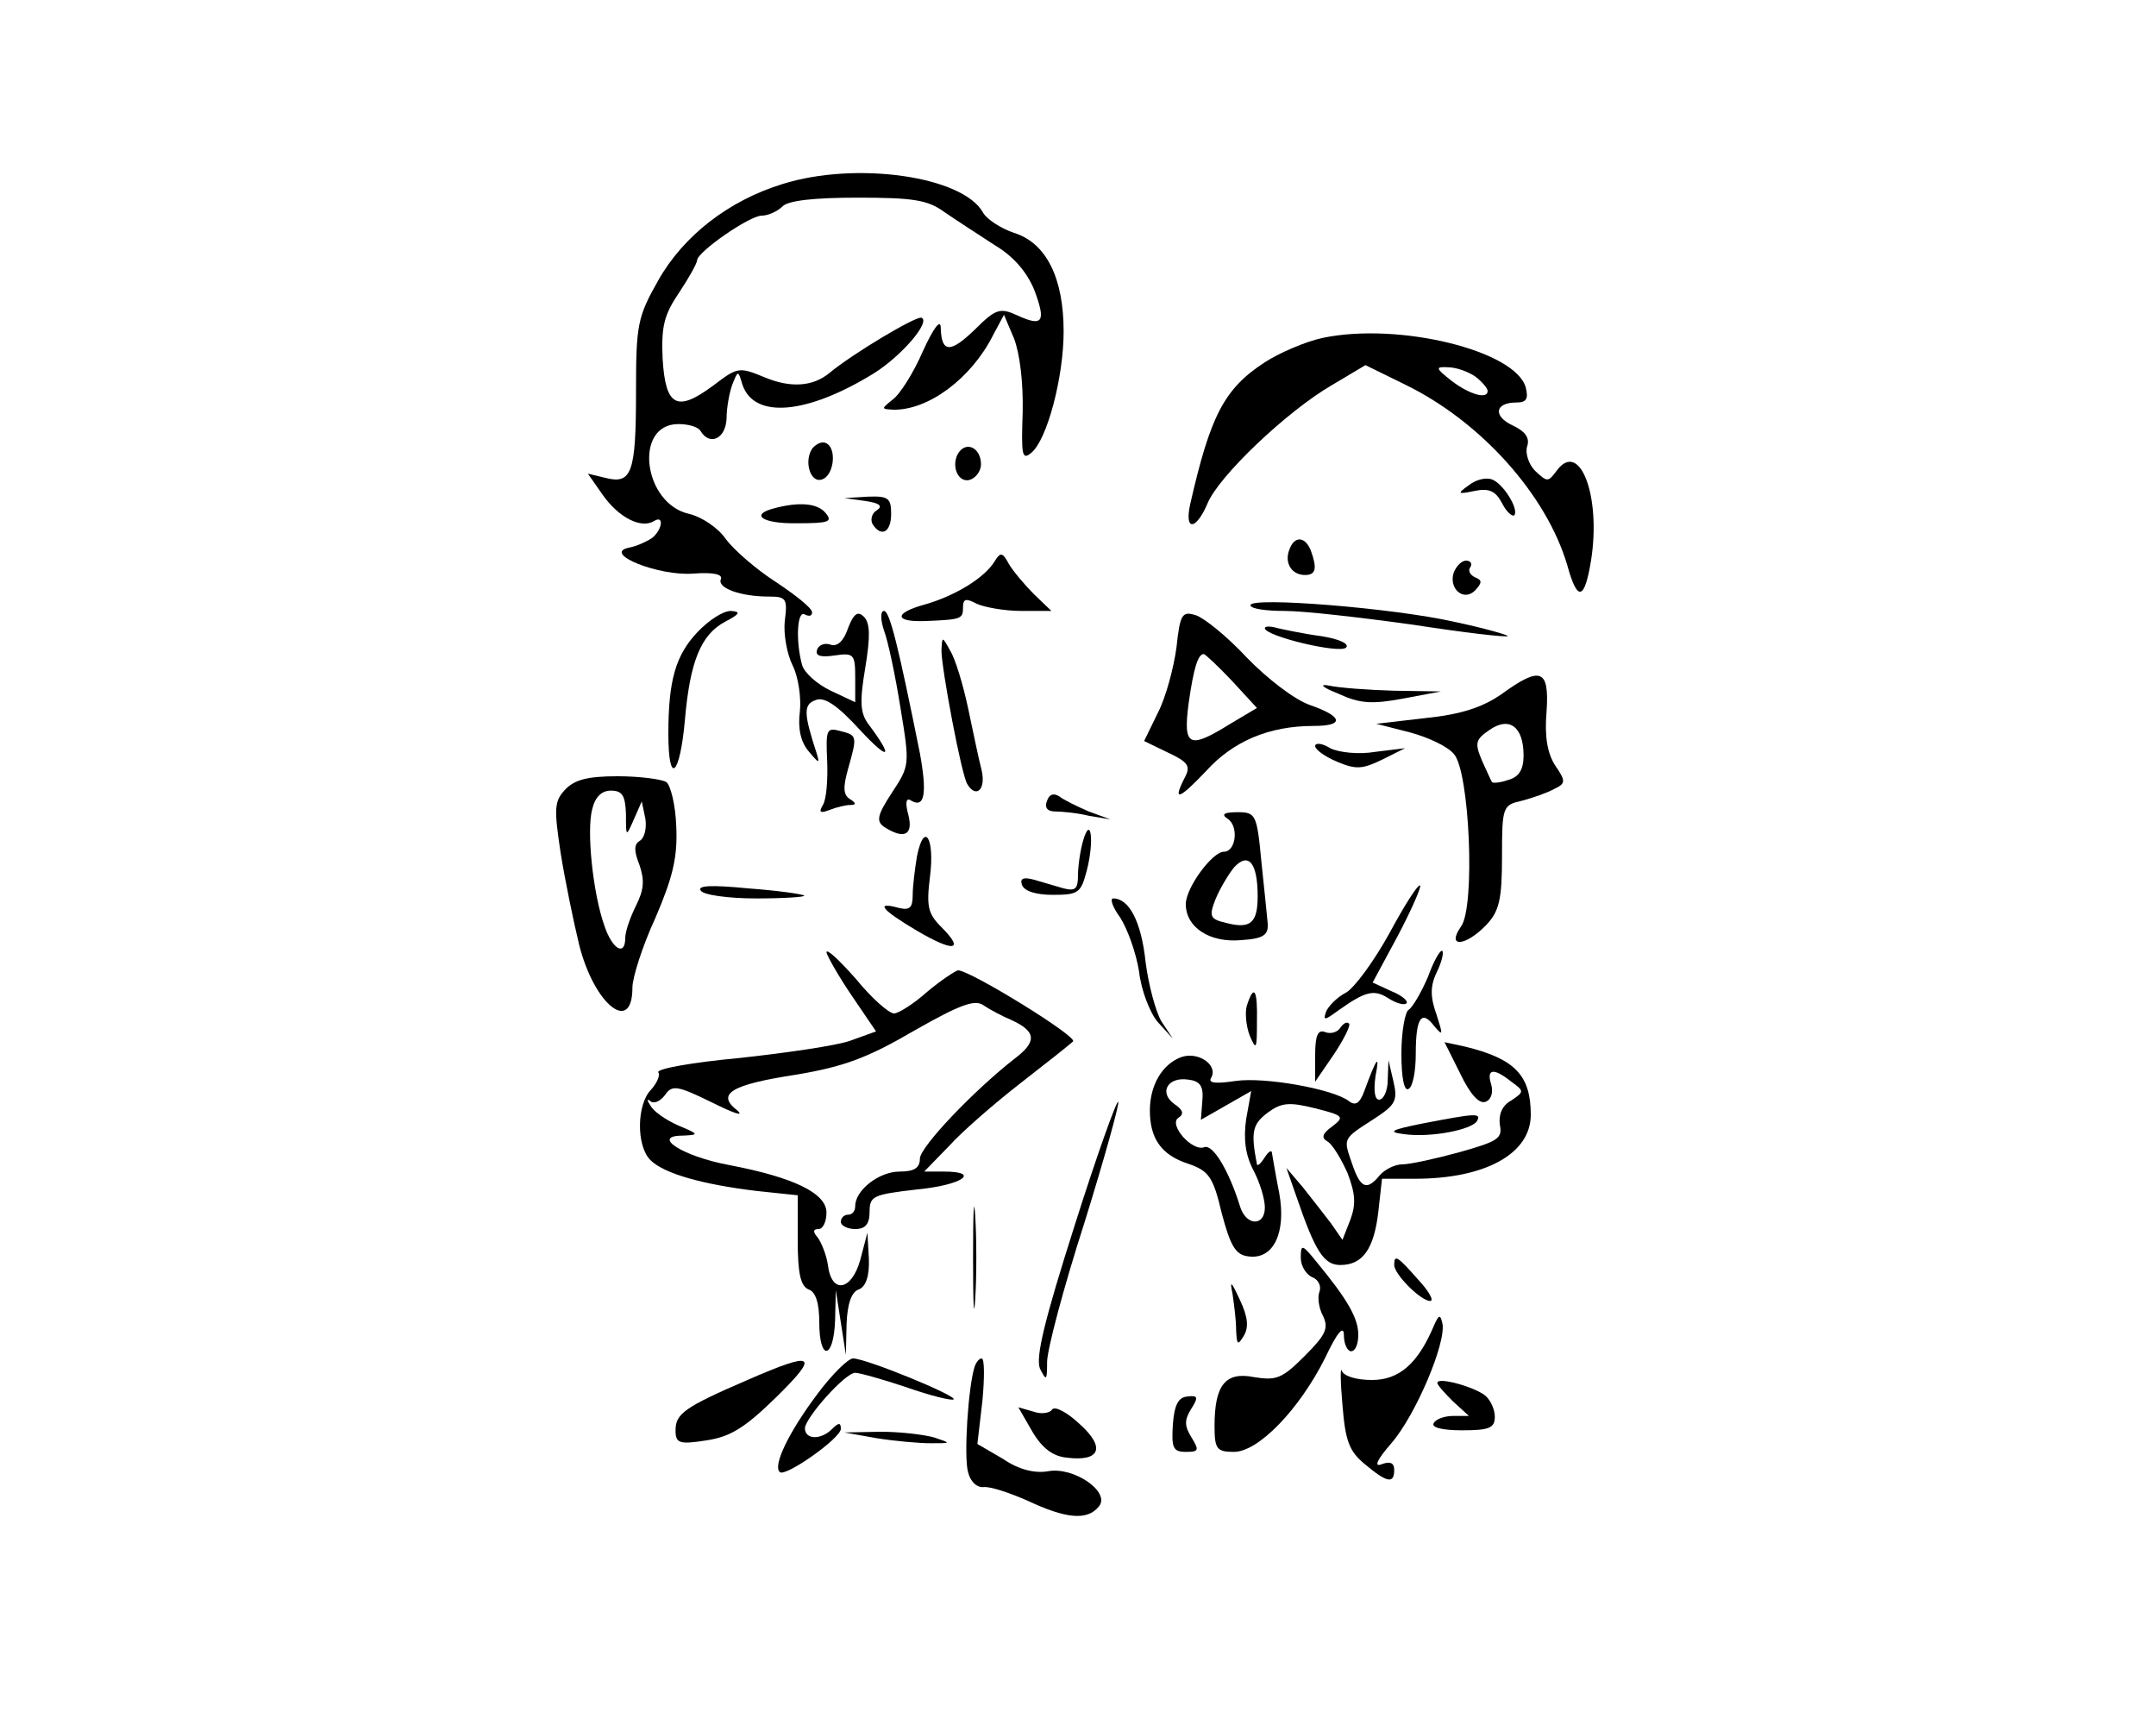 <svg version="1.0" xmlns="http://www.w3.org/2000/svg"
 width="300pt" height="240pt" viewBox="0 0 300 240"
 preserveAspectRatio="xMidYMid meet">
<g transform="translate(0,240) scale(0.1,-0.1)"
fill="#000000" stroke="none">
<path d="M1089 2144 c-75 -23 -138 -72 -173 -134 -29 -51 -31 -62 -31 -155 0
-113 -6 -129 -42 -120 l-25 6 21 -30 c22 -31 53 -47 71 -36 14 9 12 -11 -2
-23 -7 -5 -22 -12 -33 -14 -38 -8 42 -40 90 -36 28 2 41 -1 38 -8 -5 -12 27
-24 67 -24 24 0 26 -3 22 -34 -2 -18 3 -46 11 -62 8 -16 12 -45 10 -64 -3 -23
1 -42 12 -55 15 -18 16 -18 11 -2 -18 55 -18 67 -1 73 12 5 30 -7 62 -42 41
-44 47 -39 11 9 -11 15 -12 31 -4 78 7 43 7 62 -2 71 -8 8 -14 5 -22 -16 -6
-18 -15 -26 -24 -23 -8 3 -17 0 -19 -7 -3 -8 4 -11 24 -8 27 4 29 2 29 -31 l0
-34 -34 16 c-19 9 -37 25 -40 36 -9 33 -7 77 4 70 6 -3 10 -2 10 3 0 6 -23 24
-50 42 -28 18 -59 45 -70 60 -11 16 -34 31 -51 35 -64 14 -78 125 -15 125 14
0 28 -4 31 -10 13 -21 35 -10 36 18 0 15 4 36 8 47 8 20 8 20 14 0 16 -48 89
-42 182 15 39 24 81 73 67 78 -8 2 -94 -49 -128 -77 -23 -19 -54 -21 -90 -6
-36 15 -38 14 -71 -11 -51 -38 -67 -30 -71 37 -2 45 2 61 23 92 14 21 25 41
25 45 1 12 73 62 90 62 9 0 22 6 29 13 8 8 44 12 104 12 77 0 98 -3 121 -20
16 -11 47 -31 70 -46 27 -16 45 -38 55 -62 17 -45 12 -52 -23 -36 -24 11 -30
10 -59 -19 -35 -34 -47 -33 -48 2 0 13 -10 0 -25 -33 -13 -30 -32 -60 -42 -67
-16 -13 -16 -13 1 -14 49 -1 109 44 139 104 l15 28 14 -33 c8 -21 13 -61 12
-103 -2 -59 -1 -67 12 -56 22 18 45 105 45 169 0 74 -24 123 -69 137 -18 6
-38 19 -43 28 -28 51 -177 72 -279 40z"/>
<path d="M1841 1930 c-24 -5 -61 -21 -81 -34 -57 -37 -76 -75 -104 -198 -8
-37 8 -36 24 1 15 38 111 129 173 165 l47 28 55 -27 c105 -51 197 -153 226
-252 14 -51 24 -48 33 8 14 89 -16 168 -48 124 -12 -16 -13 -16 -30 0 -9 9
-14 25 -11 34 4 12 -3 21 -20 29 -28 13 -25 32 5 32 14 0 17 5 13 21 -14 51
-176 91 -282 69z m212 -54 c9 -7 17 -16 17 -20 0 -12 -25 -5 -50 14 -23 18
-23 20 -5 19 11 0 28 -6 38 -13z"/>
<path d="M1131 1777 c-13 -17 -4 -50 13 -44 15 5 20 37 9 48 -6 6 -14 4 -22
-4z"/>
<path d="M1337 1774 c-15 -15 -7 -45 11 -42 9 2 17 12 17 22 0 20 -16 31 -28
20z"/>
<path d="M2044 1725 c-17 -12 -16 -13 8 -8 20 4 29 0 38 -17 6 -12 14 -19 17
-17 7 8 -15 44 -31 50 -8 3 -22 0 -32 -8z"/>
<path d="M1204 1703 c20 -3 25 -7 16 -13 -7 -4 -9 -13 -6 -19 12 -19 26 -12
26 14 0 22 -4 25 -32 24 l-33 -2 29 -4z"/>
<path d="M1078 1693 c-36 -9 -17 -22 32 -21 43 0 49 2 39 14 -11 14 -37 16
-71 7z"/>
<path d="M1794 1635 c-7 -18 3 -35 22 -35 15 0 17 9 8 34 -8 20 -23 21 -30 1z"/>
<path d="M1384 1619 c-14 -23 -55 -48 -97 -60 -44 -12 -43 -25 2 -23 49 2 51
3 51 19 0 12 4 13 19 5 11 -5 39 -10 62 -10 l42 0 -24 23 c-13 13 -29 32 -35
42 -9 17 -12 17 -20 4z"/>
<path d="M2023 1604 c-8 -23 14 -42 30 -25 10 11 9 14 -1 18 -6 3 -10 9 -6 14
3 5 0 9 -6 9 -6 0 -13 -7 -17 -16z"/>
<path d="M1740 1558 c0 -5 21 -8 48 -8 26 0 105 -9 177 -19 71 -11 131 -18
133 -16 2 1 -32 11 -75 20 -84 19 -283 35 -283 23z"/>
<path d="M970 1520 c-30 -32 -40 -67 -40 -141 0 -73 16 -59 23 19 7 81 22 119
56 137 21 11 22 14 8 15 -11 0 -31 -13 -47 -30z"/>
<path d="M1230 1523 c6 -16 16 -64 23 -108 13 -79 13 -80 -12 -118 -21 -32
-22 -40 -10 -48 27 -17 40 -11 33 17 -5 18 -3 25 4 20 19 -11 22 11 12 66 -30
149 -42 198 -50 198 -5 0 -5 -12 0 -27z"/>
<path d="M1637 1499 c-4 -29 -15 -70 -26 -91 l-19 -39 33 -16 c28 -13 32 -19
24 -34 -18 -35 -9 -32 29 8 38 42 88 63 150 63 43 0 41 13 -5 29 -21 7 -60 37
-88 66 -27 29 -59 55 -71 59 -19 6 -22 2 -27 -45z m77 -46 l35 -38 -37 -22
c-58 -36 -66 -32 -58 29 7 49 13 68 21 68 2 0 20 -17 39 -37z"/>
<path d="M1760 1526 c0 -11 104 -36 113 -27 5 5 -9 12 -35 16 -23 3 -51 9 -60
11 -10 3 -18 3 -18 0z"/>
<path d="M1310 1495 c0 -25 28 -174 36 -186 12 -20 26 -8 20 19 -4 15 -12 54
-19 87 -7 33 -18 69 -25 80 -11 20 -11 20 -12 0z"/>
<path d="M2089 1434 c-26 -18 -56 -28 -105 -33 l-69 -8 47 -12 c26 -7 53 -20
61 -30 22 -24 30 -213 10 -240 -21 -30 6 -28 35 2 18 19 22 35 22 95 0 70 1
72 28 78 15 4 35 11 44 16 17 8 17 11 2 33 -11 17 -15 41 -12 75 4 59 -8 64
-63 24z m31 -85 c0 -19 -6 -30 -21 -34 -11 -4 -22 -5 -23 -3 -1 1 -7 15 -14
30 -10 24 -9 29 10 42 28 20 48 5 48 -35z"/>
<path d="M1862 1435 c30 -14 47 -15 90 -7 l53 10 -65 1 c-36 1 -76 4 -90 7
-15 3 -11 -2 12 -11z"/>
<path d="M1151 1341 c1 -26 -1 -53 -6 -61 -6 -10 -4 -12 9 -7 10 4 23 7 29 7
9 0 8 3 0 8 -10 6 -10 17 -3 42 13 46 13 47 -11 53 -19 5 -20 2 -18 -42z"/>
<path d="M1830 1362 c0 -5 14 -15 31 -22 26 -11 35 -10 62 3 l32 16 -41 -5
c-23 -4 -51 -1 -63 5 -11 7 -21 8 -21 3z"/>
<path d="M786 1301 c-15 -16 -15 -27 -6 -87 6 -38 18 -96 26 -129 21 -83 74
-125 74 -59 0 14 14 58 32 97 24 56 31 84 29 127 -1 30 -8 58 -14 62 -7 4 -37
8 -68 8 -42 0 -60 -5 -73 -19z m85 -33 c0 -33 0 -33 11 -8 l11 25 5 -24 c2
-13 -1 -27 -8 -31 -8 -5 -8 -14 0 -34 7 -21 6 -34 -5 -56 -8 -16 -15 -36 -15
-45 0 -26 -18 -16 -29 17 -16 45 -25 132 -17 162 4 17 13 26 26 26 16 0 20 -7
21 -32z"/>
<path d="M1457 1286 c-4 -9 0 -15 11 -15 9 0 31 -2 47 -6 l30 -5 -30 11 c-16
7 -35 16 -41 21 -8 5 -14 3 -17 -6z"/>
<path d="M1708 1261 c16 -10 12 -46 -5 -46 -16 0 -53 -50 -53 -73 0 -32 33
-54 77 -50 31 2 38 7 37 23 -1 11 -5 50 -9 88 -6 64 -8 67 -33 67 -19 0 -23
-3 -14 -9z m42 -108 c0 -37 -10 -46 -44 -37 -22 5 -24 9 -15 32 6 15 18 35 26
45 20 22 33 7 33 -40z"/>
<path d="M1507 1230 c-4 -14 -7 -35 -7 -48 0 -19 -4 -22 -20 -18 -11 3 -30 9
-41 12 -15 4 -20 2 -17 -7 3 -9 20 -14 43 -14 36 0 39 3 47 33 11 41 6 80 -5
42z"/>
<path d="M1276 1209 c-3 -18 -6 -42 -6 -54 0 -18 -4 -22 -20 -18 -33 9 -23 -3
26 -32 51 -30 67 -28 34 5 -19 19 -21 29 -16 70 7 54 -8 78 -18 29z"/>
<path d="M975 1161 c3 -6 38 -11 77 -11 39 0 69 2 67 4 -2 2 -37 7 -78 10 -51
5 -71 4 -66 -3z"/>
<path d="M1933 1101 c-21 -38 -48 -75 -60 -82 -12 -6 -25 -19 -28 -27 -4 -12
-2 -12 17 2 38 27 50 30 70 17 11 -7 22 -10 25 -7 3 3 -6 11 -21 17 l-26 12
35 65 c19 36 33 68 31 70 -3 2 -22 -28 -43 -67z"/>
<path d="M1559 1123 c10 -16 22 -49 26 -75 3 -26 15 -57 26 -70 l21 -23 -16
24 c-8 14 -18 51 -22 83 -6 56 -23 88 -45 88 -5 0 -1 -12 10 -27z"/>
<path d="M1150 1075 c1 -5 16 -32 35 -60 l34 -50 -36 -13 c-20 -7 -90 -17
-154 -24 -65 -6 -116 -15 -113 -20 3 -4 -2 -15 -10 -24 -20 -20 -21 -78 -1
-98 19 -19 73 -34 148 -43 l57 -6 0 -62 c0 -47 4 -64 15 -69 10 -3 15 -19 15
-46 0 -54 20 -52 22 3 l1 42 7 -45 7 -45 1 43 c1 28 7 45 17 48 10 4 15 19 14
43 l-2 36 -10 -38 c-12 -43 -40 -48 -45 -7 -2 14 -9 31 -14 38 -7 8 -7 12 1
12 6 0 11 10 11 23 0 27 -46 49 -135 66 -65 12 -110 41 -65 41 23 1 23 2 -6
14 -18 8 -35 20 -39 28 -5 7 -5 10 0 6 4 -4 13 -1 20 8 10 15 17 14 66 -10 30
-15 45 -20 35 -11 -30 23 -9 36 83 50 65 11 98 23 163 61 65 37 85 44 97 35 9
-6 26 -15 38 -20 35 -16 36 -30 6 -53 -58 -45 -133 -124 -133 -140 0 -13 -8
-18 -28 -18 -29 0 -62 -26 -62 -48 0 -7 -4 -12 -10 -12 -5 0 -10 -4 -10 -10 0
-5 9 -10 20 -10 14 0 20 7 20 24 0 22 5 24 65 31 64 6 91 25 38 25 l-27 0 35
36 c18 20 63 59 99 87 36 28 69 54 73 58 8 6 -143 99 -160 99 -4 -1 -24 -14
-43 -30 -19 -17 -40 -30 -46 -30 -7 0 -31 21 -53 48 -23 26 -41 43 -41 37z"/>
<path d="M1987 1041 c-9 -21 -21 -42 -27 -46 -5 -3 -10 -31 -10 -61 0 -34 4
-53 10 -49 6 3 10 25 10 49 0 50 8 62 26 38 12 -14 12 -12 3 16 -9 25 -9 40 0
59 7 14 10 27 8 30 -3 2 -12 -14 -20 -36z"/>
<path d="M1735 1001 c-3 -10 -1 -29 4 -42 9 -21 10 -19 10 19 1 45 -4 54 -14
23z"/>
<path d="M1865 970 c-4 -6 -13 -9 -21 -6 -10 4 -14 -4 -14 -32 l0 -37 26 38
c14 21 24 41 21 43 -3 3 -8 0 -12 -6z"/>
<path d="M2032 906 c14 -29 26 -42 35 -39 8 3 11 13 8 24 -7 22 3 24 28 4 18
-13 18 -14 0 -26 -13 -7 -18 -20 -16 -34 4 -19 -3 -23 -56 -38 -33 -9 -69 -17
-80 -17 -10 0 -24 -7 -31 -15 -18 -22 -27 -19 -39 17 -12 35 -13 33 32 62 29
19 32 25 26 51 l-7 30 -1 -27 c0 -16 -6 -28 -12 -28 -6 0 -8 12 -5 33 6 31 2
27 -16 -22 -6 -16 -12 -20 -21 -13 -22 17 -118 34 -158 28 -27 -4 -38 -3 -34
4 11 18 -18 38 -42 29 -26 -10 -43 -39 -43 -74 0 -39 16 -62 53 -74 29 -10 35
-18 47 -69 12 -45 19 -58 37 -60 35 -5 53 33 43 88 -5 25 -9 50 -10 55 0 6 -5
3 -10 -5 -5 -8 -10 -13 -11 -10 -9 46 -6 56 15 72 19 14 30 15 66 6 40 -10 41
-12 24 -25 -14 -10 -16 -16 -7 -21 7 -4 19 -24 28 -44 11 -29 12 -43 4 -65
l-11 -28 -16 23 c-10 13 -27 35 -39 50 l-23 27 14 -40 c26 -76 38 -95 61 -95
31 0 47 22 53 75 l5 45 46 0 c98 0 161 35 161 89 0 55 -22 78 -92 95 l-28 6
22 -44z m-359 -38 l-2 -26 35 20 35 20 -7 -39 c-4 -28 -1 -50 10 -71 9 -17 16
-40 16 -52 0 -27 -27 -26 -35 3 -15 48 -37 85 -49 81 -17 -7 -51 32 -36 41 8
5 6 11 -6 19 -22 16 -9 38 19 34 17 -2 22 -9 20 -30z"/>
<path d="M1495 694 c-42 -132 -54 -182 -48 -198 9 -18 10 -17 10 9 0 17 23
104 52 194 28 90 49 166 47 168 -2 3 -30 -75 -61 -173z"/>
<path d="M1980 837 c-45 -9 -50 -12 -26 -15 37 -5 93 6 101 18 7 12 -2 11 -75
-3z"/>
<path d="M1354 650 c0 -63 1 -89 3 -57 2 31 2 83 0 115 -2 31 -3 5 -3 -58z"/>
<path d="M1810 650 c0 -11 7 -23 16 -27 8 -3 13 -12 10 -20 -3 -8 -1 -23 5
-34 8 -17 4 -26 -26 -56 -31 -31 -39 -34 -70 -29 -40 8 -55 -11 -55 -68 0 -32
3 -36 27 -36 34 0 91 59 127 131 17 36 26 46 26 31 0 -12 5 -22 10 -22 6 0 10
10 10 23 0 23 -15 49 -57 100 -21 26 -23 27 -23 7z"/>
<path d="M1940 640 c0 -13 37 -50 50 -50 6 0 -2 14 -17 30 -29 33 -33 35 -33
20z"/>
<path d="M1715 600 c2 -14 5 -36 5 -50 1 -21 2 -23 11 -8 7 12 5 27 -6 50 -12
26 -14 27 -10 8z"/>
<path d="M1995 555 c-22 -52 -48 -75 -86 -75 -21 0 -39 5 -42 13 -2 6 -2 -15
1 -48 4 -49 9 -64 31 -82 31 -26 41 -28 41 -8 0 10 -6 12 -17 8 -12 -5 -7 6
13 29 34 39 77 141 71 167 -3 13 -5 12 -12 -4z"/>
<path d="M1040 480 c-88 -38 -100 -47 -100 -70 0 -18 5 -20 43 -14 33 5 53 17
97 60 61 60 54 65 -40 24z"/>
<path d="M1137 460 c-39 -52 -62 -99 -52 -108 7 -8 85 47 85 60 0 9 -3 9 -12
0 -16 -16 -38 -15 -38 1 1 15 56 77 70 77 6 0 38 -9 71 -20 34 -12 63 -19 66
-17 5 5 -122 57 -140 57 -7 0 -30 -23 -50 -50z"/>
<path d="M1356 498 c-9 -29 -15 -125 -9 -146 3 -13 12 -22 22 -21 9 1 36 -8
61 -19 53 -25 83 -28 99 -8 17 20 -35 56 -71 49 -18 -3 -40 2 -62 17 l-36 21
7 60 c3 32 3 59 -1 59 -4 0 -8 -6 -10 -12z"/>
<path d="M2000 476 c0 -3 10 -14 22 -26 l22 -20 -22 0 c-11 0 -24 -4 -27 -10
-4 -6 12 -10 39 -10 38 0 46 3 46 19 0 10 -6 23 -13 29 -14 12 -67 27 -67 18z"/>
<path d="M1632 418 c-2 -32 0 -38 18 -38 18 0 19 2 8 20 -10 16 -10 24 -1 39
11 17 10 20 -5 18 -12 -1 -18 -11 -20 -39z"/>
<path d="M1464 439 c-3 -5 -15 -7 -26 -3 l-21 6 19 -33 c14 -24 29 -35 48 -37
47 -6 55 14 18 47 -17 16 -34 25 -38 20z"/>
<path d="M1220 399 c25 -4 59 -7 75 -7 29 0 29 0 5 8 -14 4 -47 8 -75 8 l-50
-1 45 -8z"/>
</g>
</svg>
